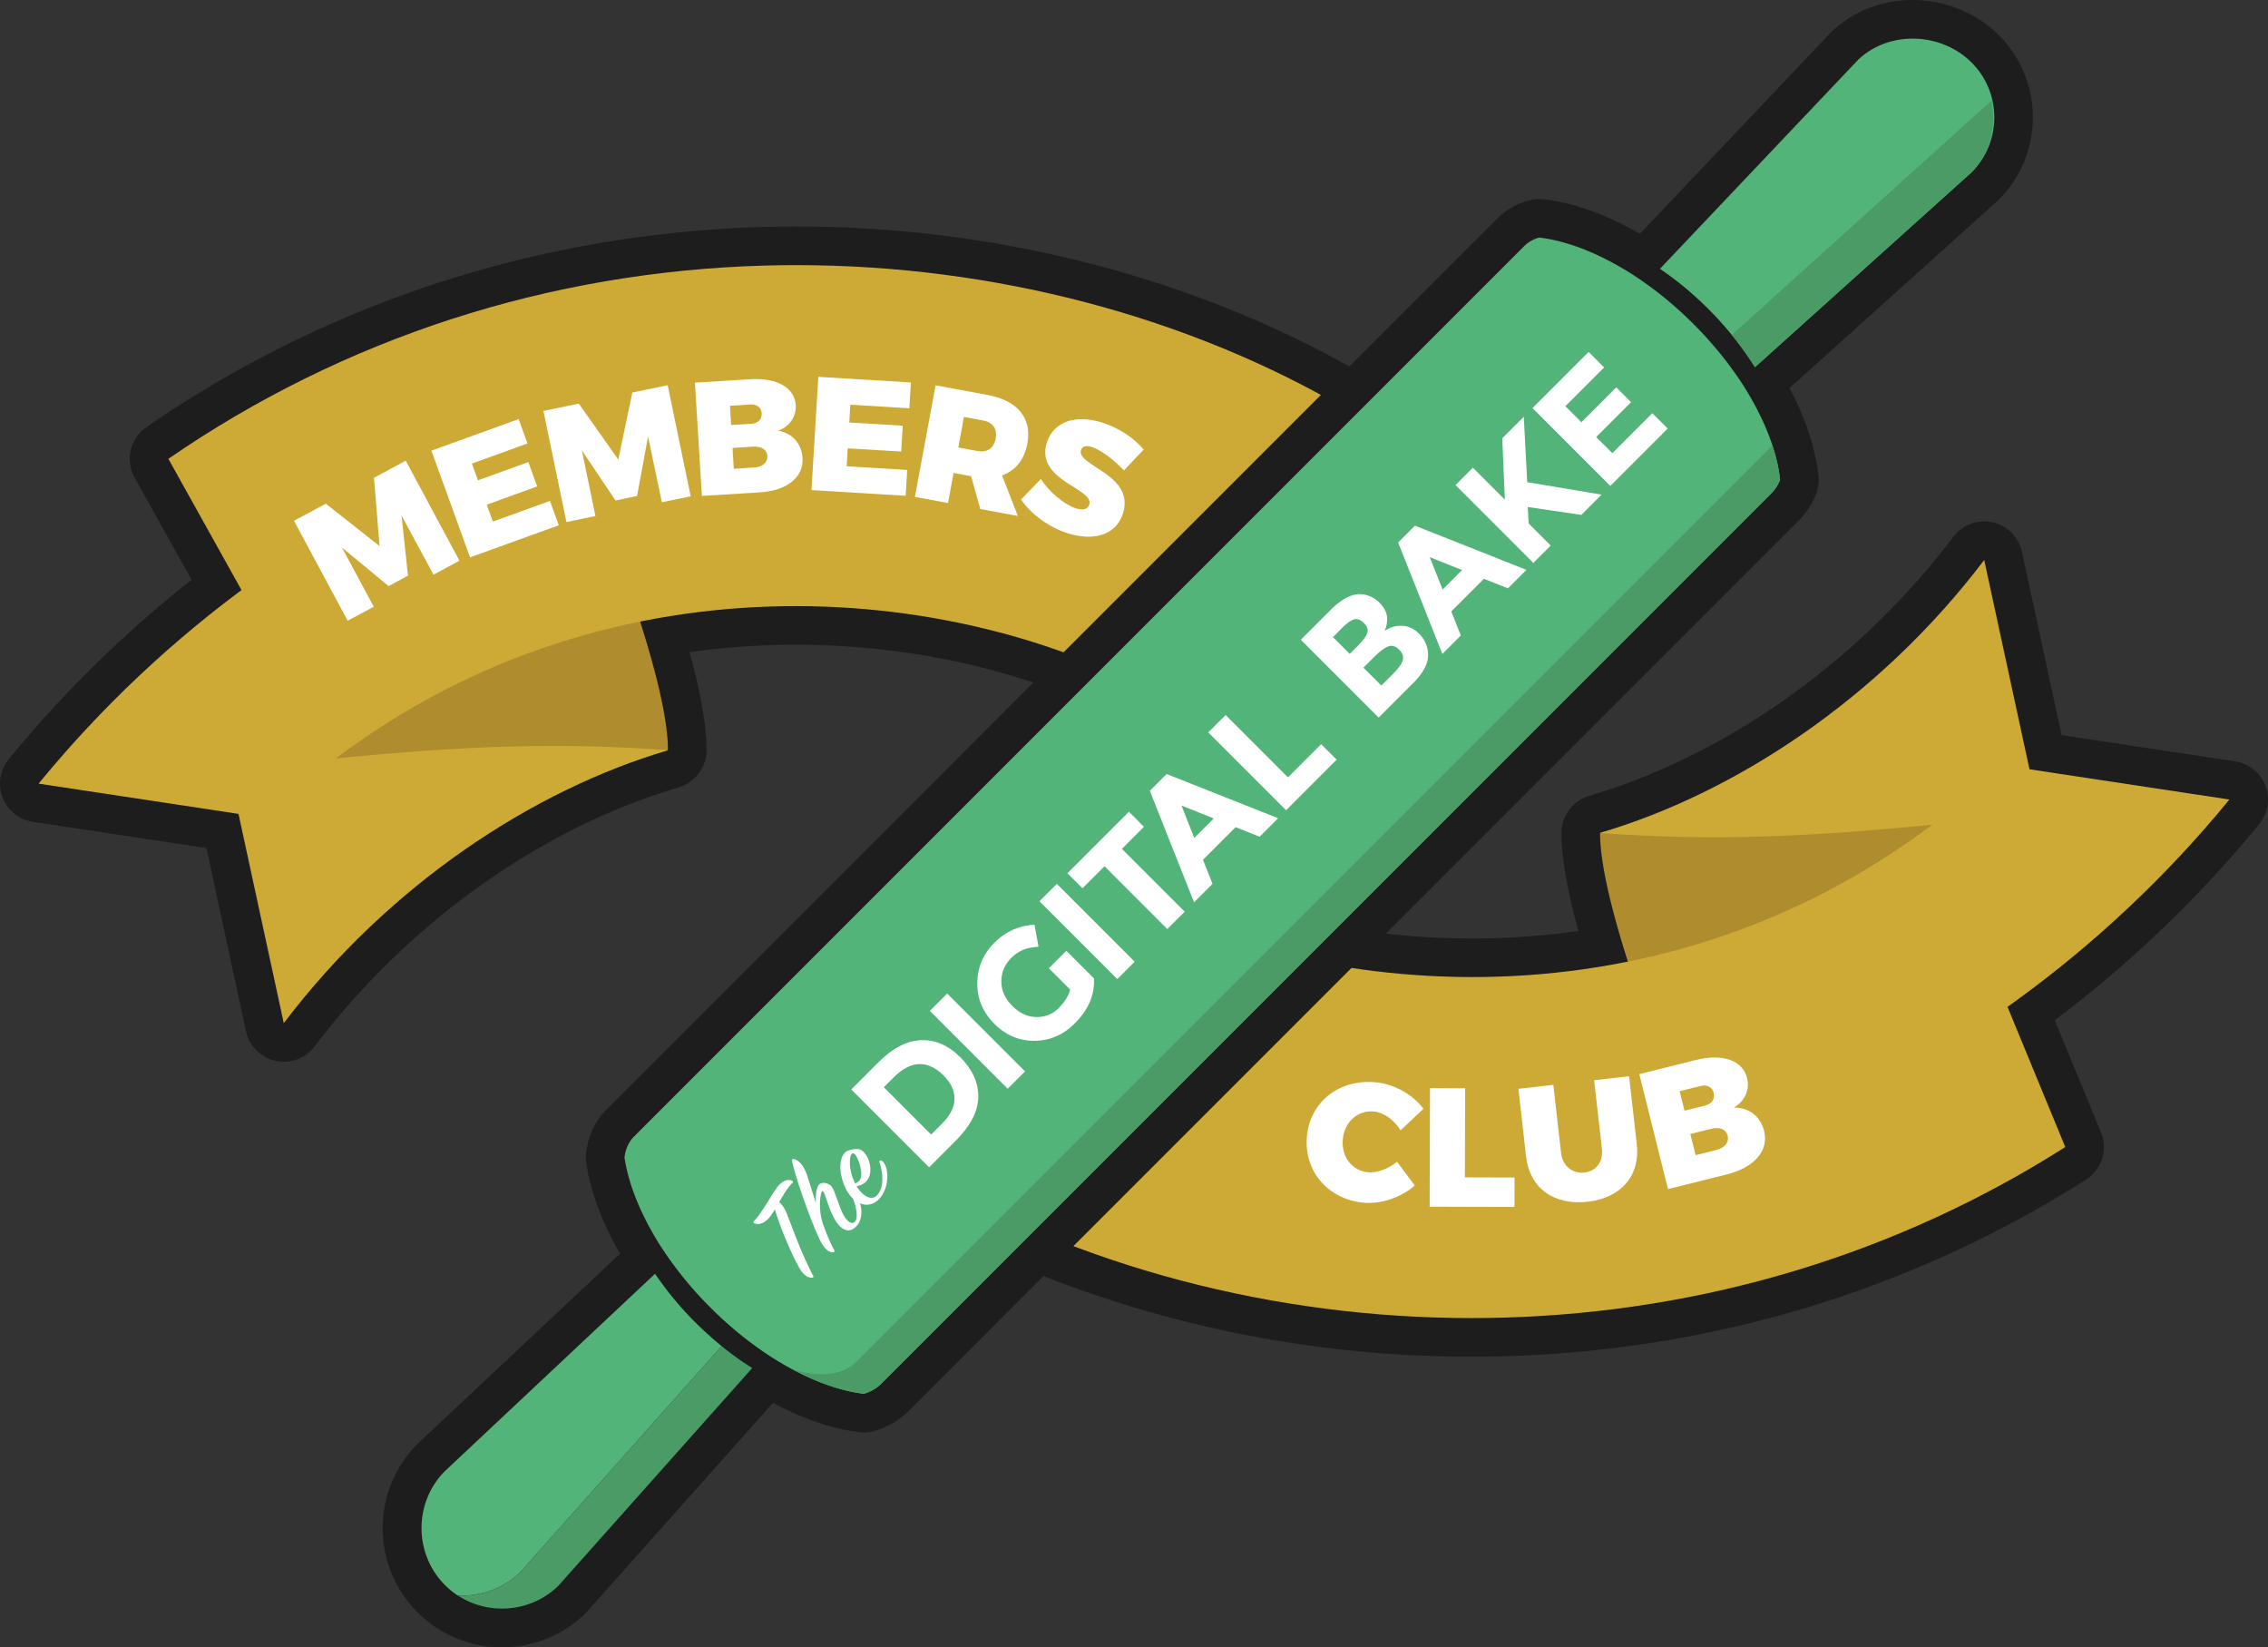 <svg xmlns="http://www.w3.org/2000/svg" viewBox="0 0 3525.32 2559.73"><rect x="0" y="0" width="3525.32" height="2559.73" fill="#333333" stroke="none"/><defs><style>.cls-1{fill:#1d1d1d;}.cls-2{fill:#cdaa35;}.cls-3{fill:#af8d2e;}.cls-4{fill:#fff;}.cls-5{fill:#53b479;}.cls-6{fill:#4b9b67;}</style></defs><title>DB Member Logo Gold -  Border</title><g id="Layer_2" data-name="Layer 2"><g id="Layer_1-2" data-name="Layer 1"><path class="cls-1" d="M2128,587.13c-128.61-75.92-271-134.76-423.23-174.91A1831.38,1831.38,0,0,0,1238,352c-16.89,0-34,.23-50.78.7-172.94,4.81-342.69,33.86-504.52,86.32a1755.48,1755.48,0,0,0-455,224.67,59.77,59.77,0,0,0-18.36,78.62l88.43,158.62a1844.78,1844.78,0,0,0-205.94,189.4c-11.51,12.33-23,25-34.14,37.6-14.88,16.86-29.71,34.3-44.07,51.84A60,60,0,0,0,51,1277.06l269.82,40.82,61.62,284.75a60,60,0,0,0,106.44,23.58c146.44-193,352.68-339.75,565.82-402.56a59.65,59.65,0,0,0,21.75-11.7c.93-.77,1.86-1.58,2.75-2.42a60.19,60.19,0,0,0,19.07-43.87c0-37.4-8.69-87.44-26.48-152.15a1171.4,1171.4,0,0,1,164.94-11.65c203.24,0,402.42,51.5,560.84,145a60,60,0,0,0,82.17-21.17l269.37-456.4A60.05,60.05,0,0,0,2128,587.13Z"/><path class="cls-2" d="M370.72,1264.75l70.37,325.19c164.48-216.79,389.45-362.78,596.66-423.84L887.94,657.75c-277.43,81.76-542.85,249.09-752.3,473.47q-16.74,17.94-33,36.37Q80.78,1192.32,60,1217.74Z"/><path class="cls-3" d="M521.78,1178.63c209-20.61,348.68-24.75,516.5-13,0-129.54-136.44-450.46-136.44-450.46Z"/><path class="cls-2" d="M1238,412q-24.54,0-49.11.68C852.65,422,533.67,525.59,261.7,713L521.43,1179c437-329.53,983.62-274.43,1306.65-83.77L2097.45,638.8C1848.37,491.78,1544.94,412,1238,412Z"/><path class="cls-4" d="M673.82,893,624.19,801.1l9.94,93.47L604,910.76l-72.44-59.9,49.41,92L540.4,964.62,457,809.27l49.42-26.55L590,848.59l-8.73-106.11,49.42-26.55,83.45,155.36Z"/><path class="cls-4" d="M733.52,720.38l9.41,26,78.31-28.33,13.69,37.84-78.3,28.34,9.5,26.26,88.71-32.1,13.7,37.85-137.92,49.9-60-165.83,135.55-49.05,13.69,37.85Z"/><path class="cls-4" d="M1028.76,780.53l-21.42-102.19-17.08,92.43-33.51,6.94-52.38-78L925.54,801.9l-45.08,9.33L844.7,638.55l54.94-11.38,61.42,87,21.84-104.2,54.93-11.38,35.76,172.69Z"/><path class="cls-4" d="M1166.58,589.3c41.18-2.53,68.61,13.17,70.27,40.29,1.1,17.83-9.54,33.35-27.55,39.75,21.88,3.19,36.77,19.92,38.14,42.27,1.85,30.13-24.09,50.88-66.27,53.47L1091,770.62l-10.82-176Zm-30.16,71.16,31.64-1.94c10.3-.64,16.45-7.06,15.88-16.35-.55-9-7.42-14.17-17.72-13.53l-31.63,1.94Zm4.19,68,31.63-2c13.31-.81,21.2-7.85,20.56-18.15-.58-9.54-9.24-15.06-22.55-14.24l-31.63,2Z"/><path class="cls-4" d="M1321.73,628.91l-1.66,27.62,83.12,5-2.43,40.18-83.11-5L1316,724.58l94.17,5.68-2.42,40.18-146.4-8.83,10.62-176,143.88,8.68-2.42,40.17Z"/><path class="cls-4" d="M1509.44,740l-27.21-5.05-8.66,46.75-51.46-9.53,32.15-173.4,80.89,15c46.5,8.62,69.09,35.84,61.8,75.17-4.77,25.72-18.65,42.6-39.42,49.75l24.63,63.15L1523.78,791Zm9.57-39.17c15.33,2.85,25.8-3.91,28.68-19.5,2.8-15.09-4.54-25.15-19.88-28l-29.44-5.46-8.8,47.5Z"/><path class="cls-4" d="M1777.72,698.62,1747,731.08c-14.13-15.33-35.75-32-49.89-36.5-8.39-2.68-14.82-1.56-16.8,4.67-7.87,24.69,84.51,38,65.17,98.68-11.39,35.71-48.45,42.64-86.08,30.64-28.52-9.1-56.47-29.1-72.29-52.36l30.78-31.91c12.59,20.12,37.12,40.09,54.37,45.59,10.55,3.37,18.41,1.91,20.85-5.76,8.1-25.4-84.74-37.32-65.86-96.52,10.32-32.35,44.45-44.18,86.4-30.8C1739.33,665,1763.25,681.06,1777.72,698.62Z"/><path class="cls-1" d="M3521.33,1220.91a60.1,60.1,0,0,0-47-37.79l-269.82-40.82-61.62-284.75A60,60,0,0,0,3036.42,834c-146.44,193-352.67,339.75-565.82,402.57a59.66,59.66,0,0,0-21.37,11.39c-1.06.86-2.1,1.76-3.13,2.72a60.24,60.24,0,0,0-19.06,43.87c0,37.4,8.69,87.44,26.48,152.15a1171.44,1171.44,0,0,1-164.95,11.65c-203.23,0-402.41-51.49-560.83-145a60,60,0,0,0-82.17,21.18l-269.38,456.39a60.08,60.08,0,0,0,21.18,82.17c128.61,75.91,271,134.76,423.23,174.9a1830.94,1830.94,0,0,0,466.73,60.28c16.88,0,34-.24,50.78-.71,161.67-4.5,320.85-30.22,473.1-76.46a1755.23,1755.23,0,0,0,431.19-197.94,59.92,59.92,0,0,0,23.3-73.51l-71.86-174.32a1843.35,1843.35,0,0,0,239.7-215.4c11.53-12.35,23-25,34.13-37.6,14.9-16.88,29.73-34.32,44.08-51.84A60.11,60.11,0,0,0,3521.33,1220.91Z"/><path class="cls-2" d="M3154.59,1195.44l-70.37-325.2C2919.74,1087,2694.78,1233,2487.56,1294.09l149.81,508.34c277.44-81.76,542.85-249.09,752.31-473.47q16.74-17.94,33-36.37,21.84-24.73,42.64-50.14Z"/><path class="cls-3" d="M3003.53,1281.55c-209,20.61-348.67,24.75-516.49,13,0,129.55,136.44,450.46,136.44,450.46Z"/><path class="cls-2" d="M3003.67,1281.38c-436.92,329.36-983.46,274.24-1306.43,83.61l-269.38,456.4c249.09,147,552.52,226.85,859.47,226.85q24.54,0,49.11-.69c314.46-8.75,613.84-99.94,873.78-265.06Z"/><path class="cls-4" d="M2212.59,1723l-35.52,33.53c-9.83-15.92-25.71-27.5-40.85-29.21-24.8-2.8-45.87,15.17-48.91,42.06s13.45,49.37,38.25,52.18c14.1,1.59,32-4.84,46-16.21l27.55,36.95c-22.27,19.16-53.85,29.6-81.52,26.47-55.61-6.28-92-51.12-85.93-105.16,6-53.25,52.25-88,108.9-81.54C2168.22,1685.23,2196.3,1701.1,2212.59,1723Z"/><path class="cls-4" d="M2354.21,1829.84l-.14,45.72-131.88-.41.57-184.16,54.64.17-.42,138.45Z"/><path class="cls-4" d="M2544.19,1778.15c5.52,48.55-24.11,83.38-76.31,89.31-52.47,6-90.19-21.22-95.71-69.77l-12-105.72,54.3-6.17,12,105.72c2.4,21.14,18.24,32.56,36.51,30.49,18-2,29.35-16.29,26.92-37.69l-12-105.72,54.3-6.17Z"/><path class="cls-4" d="M2635.77,1647.22c41.8-10.44,72.95.46,79.82,28,4.52,18.1-3.45,36.06-20.72,46.06,23.07-.88,41.54,13.46,47.21,36.14,7.63,30.59-15.06,56.83-57.88,67.53l-91.5,22.84-44.61-178.67ZM2618.35,1726l32.11-8c10.45-2.61,15.55-10.38,13.2-19.81-2.29-9.18-10.32-13.13-20.77-10.52l-32.11,8Zm17.25,69.07,32.11-8c13.51-3.37,20.27-12.1,17.66-22.55-2.42-9.68-12.36-13.7-25.87-10.33l-32.11,8Z"/><path class="cls-1" d="M3107.08,54.81C3072.25,20,3023.38,0,2973,0c-47.08,0-91.38,17.07-124.79,48.08-.92.87-1.83,1.77-2.67,2.65L2549,363.35A498.66,498.66,0,0,0,2497,337l-.42-.18c-9.81-4.16-18.11-7.41-26.08-10.21-8.63-3.05-17.57-5.82-27.32-8.48l-.44-.12a311.1,311.1,0,0,0-43.22-8.39,60.94,60.94,0,0,0-7-.41,60.1,60.1,0,0,0-16.39,2.28,111.69,111.69,0,0,0-49.2,28.45L943.08,1723.69c-17.36,17.37-28.08,39.67-31.84,66.3a60.14,60.14,0,0,0,.07,17.21,320.12,320.12,0,0,0,7.27,34.89l.1.36c2.66,9.76,5.44,18.72,8.48,27.34,2.82,8,6.08,16.33,10.21,26.08l.2.47a496.54,496.54,0,0,0,26.23,51.84l-313.13,294c-.44.42-.88.84-1.38,1.34a185.14,185.14,0,0,0,131.07,316.25h0a184.36,184.36,0,0,0,129.19-52.22c1.05-1,2.07-2.09,3-3.13l289-324.52c3.32,1.79,6.63,3.54,9.93,5.22l.91.47c3,1.55,5.88,3,8.64,4.29l.2.1c2.46,1.19,5.07,2.42,8,3.78l1.91.88c3.11,1.41,5.76,2.59,8.33,3.7l.4.17c10.19,4.32,18.26,7.48,26.13,10.24,6.62,2.32,13.54,4.54,20.56,6.57,2.23.65,4.46,1.27,6.7,1.88l.45.12a317.85,317.85,0,0,0,36.19,7.46c1.79.25,3.57.49,5.32.71a60,60,0,0,0,24.08-1.9,121.19,121.19,0,0,0,52.8-30.81L2795.91,809a120.33,120.33,0,0,0,26.81-41,60.23,60.23,0,0,0,3.89-28.42c-.66-6.28-1.59-12.83-2.77-19.47l-.06-.35c-.3-1.71-.62-3.41-1-5.15,0-.09-.11-.56-.11-.56-.32-1.6-.64-3.2-1-4.79l-.26-1.17c-.3-1.4-.61-2.8-.92-4.12q-.18-.82-.39-1.65l-.35-1.5c-.18-.75-.36-1.5-.55-2.26-.44-1.78-.9-3.55-1.38-5.39a3.18,3.18,0,0,1-.09-.33c-.74-2.7-1.54-5.51-2.52-8.84l-.45-1.5c-1.81-6-3.61-11.59-5.49-16.94-2.78-7.93-5.95-16-10.25-26.18l-.18-.42c-5.16-11.94-11-23.94-17.35-35.9l322.81-290.36c.84-.76,1.67-1.55,2.47-2.35l.25-.25C3177.44,239.66,3177.44,125.17,3107.08,54.81Z"/><path class="cls-5" d="M2766.94,745.82a247,247,0,0,0-7.05-37.3q-3.18-11.71-7.19-23.19c-2.68-7.65-5.72-15.17-8.88-22.64a464.11,464.11,0,0,0-48.26-84.63c-9.45-13.27-19.44-26.18-30.06-38.57-5.3-6.19-10.66-12.35-16.2-18.35s-11.22-11.86-17-17.63-11.64-11.44-17.64-17-12.14-10.91-18.35-16.19c-12.4-10.61-25.3-20.61-38.58-30.05A465.49,465.49,0,0,0,2473.11,392c-7.47-3.16-15-6.18-22.64-8.87s-15.38-5.06-23.19-7.19a250.91,250.91,0,0,0-34.83-6.79,52.28,52.28,0,0,0-23.16,13.16L985.5,1766.12c-8.19,8.19-13,19.19-14.84,32.25a255.9,255.9,0,0,0,5.91,28.31c2.12,7.81,4.49,15.55,7.19,23.19s5.71,15.17,8.87,22.64a465.49,465.49,0,0,0,48.25,84.62c9.44,13.29,19.44,26.19,30,38.58,5.28,6.21,10.66,12.35,16.19,18.35s11.22,11.86,17,17.64,11.64,11.45,17.63,17,12.16,10.9,18.35,16.21c12.39,10.61,25.3,20.6,38.57,30.05a464.11,464.11,0,0,0,84.63,48.26c7.47,3.17,15,6.2,22.64,8.88s15.38,5.07,23.19,7.19a250.93,250.93,0,0,0,33.55,6.62,61.81,61.81,0,0,0,27-15.6L2753.48,766.53A60.48,60.48,0,0,0,2766.94,745.82Z"/><path class="cls-5" d="M2889.07,92,2580.18,417.7c5.59,3.77,11.06,7.71,16.48,11.72,7,5.16,13.81,10.45,20.5,15.94q20,16.54,38.42,34.87c12.16,12.3,23.85,25.07,34.85,38.44,5.49,6.69,10.78,13.55,16,20.5s10.18,14,14.9,21.29q3.31,5,6.5,10.16l336.87-303c46.94-46.94,46.94-123.43,0-170.36S2937.75,46.82,2889.07,92Z"/><path class="cls-6" d="M2759.89,708.52q-2.23-8.21-4.87-16.31L1331.46,2115.77c-21.46,21.47-56.93,25.11-100,12.06q15.6,8.36,31.82,15.39c7.47,3.17,15,6.2,22.64,8.88s15.38,5.07,23.19,7.19a250.93,250.93,0,0,0,33.55,6.62,61.81,61.81,0,0,0,27-15.6L2751.93,768.08a61.32,61.32,0,0,0,14.77-24.32A249.11,249.11,0,0,0,2759.89,708.52Z"/><path class="cls-4" d="M1431.49,1616.4q33.13-1.47,61.36,26.74t27.78,61.53q-.44,33.33-35.05,67.94L1444.21,1814l-121-121,42.75-42.75Q1398.34,1617.87,1431.49,1616.4Zm52.1,91.73q.6-19.29-17.23-37.12T1429,1653.53q-19.56.35-40.16,20.94l-15.06,15.06,73.57,73.56,17.13-17.14Q1483,1727.44,1483.59,1708.13Z"/><path class="cls-4" d="M1445.32,1570.9l27-27,121,121-27,27Z"/><path class="cls-4" d="M1630.32,1504.63l27.18-27.18,42.92,42.93q2.08,38.08-29.77,69.92-26.65,26.67-62.4,27.09t-62.65-26.48q-26.91-26.91-26.49-63.35t26.49-62.48q26-26.05,62.39-28.13l6.24,34.27q-15.24,1-24.76,5.19a57,57,0,0,0-17.48,12.12q-15.4,15.4-15.49,36.43t17,38.17q17.13,17.13,37.56,17.31t34.44-13.85q14-14,18-28.73Z"/><path class="cls-4" d="M1615.71,1400.5l27-27,121,121-27,27Z"/><path class="cls-4" d="M1743.84,1319.1l97.62,97.62-27,27-97.62-97.62-34.27,34.27L1659.2,1357l95.55-95.55,23.36,23.37Z"/><path class="cls-4" d="M1957.94,1300.25l-37.39-14.89-50.71,50.71,14.89,37.39L1856,1402.19l-68.71-173.26,26.13-26.13,173.26,68.71Zm-121.51-48.47,19.91,50.37,30.29-30.29Z"/><path class="cls-4" d="M1999.07,1259.11l-121-121,27-27,96.93,96.92,51.57-51.58,24.06,24.06Z"/><path class="cls-4" d="M2196,1062.14l-53,53-121-121L2069.17,947q12.28-12.28,24.15-18.26t21.37-5.45q17.49,1.21,29.25,13,14.2,14.19,11.95,30.29a46.82,46.82,0,0,1-1.3,7.36c-.4,1.21-1.18,3.32-2.34,6.31q13.68-8.82,28-7.78T2206.08,985a46,46,0,0,1,13.67,31Q2221,1037.23,2196,1062.14Zm-98-46,12.8-12.8q11.25-11.25,14.28-19.13t-5-15.92q-8-8.06-15.66-5.63T2084.92,977l-13,13Zm49.15,49.16,18.52-18.52q11.6-11.6,14.54-20.25t-5.45-17q-8.4-8.4-17.22-4.93t-22.33,17l-15.93,15.92Z"/><path class="cls-4" d="M2343.91,914.28l-37.39-14.89-50.71,50.72,14.88,37.38L2242,1016.23,2173.25,843l26.13-26.14,173.26,68.72ZM2222.4,865.81l19.91,50.37,30.29-30.29Z"/><path class="cls-4" d="M2262.43,753.78l27-27,49.67,49.67-4-95.37,33.41-33.4,5.36,101.6q14.89,2.43,55.3,9.26t60.32,10.12L2458,800.17l-83.25-12.29,1.38,25.61,34.27,34.27-27,27Z"/><path class="cls-4" d="M2469.32,546.89,2493.38,571l-60.23,60.23,24.92,24.93,54.18-54.18,23,23-54.18,54.18,25.1,25.1,62.14-62.14L2592.21,666l-89.14,89.14-121-121Z"/><path class="cls-4" d="M1197.29,1890.24c-7.78,10-17.16,14-24.65,10.83-1.87-.73-2.14-2.06-.63-3.55,13.16-13.51,29.56-45.47,37.59-54.46,5.83-6.69,12.75-11.38,21.11-8.55,1.7.6,2.73,2,.82,4-7.43,7.28-14.32,18.87-20.52,29.64,4,3.08,8.44,8.67,12.76,19.68,9.6,24.46,20.87,57.18,40.06,94.56,1.08,2,.41,2.81-1.67,3-4,.52-10.5-1.58-16.54-10.17-10.22-14.81-30.88-61.66-41.23-95.81A106.83,106.83,0,0,1,1197.29,1890.24Z"/><path class="cls-4" d="M1332.52,1904c-11.35,13.64-24.09,8.82-34.17-7.8-11.3-18.46-16.45-46.64-20.07-45.26-3.19,1.2-6.86,28.09.73,50.34,4.73,13.81,11.1,29.28,17.77,41.41.92,1.87.3,3.27-1.65,3.3-5.08.17-10.84-2.15-17.75-13.66-11.52-19.19-40.61-100.51-46.08-127.31-.74-3.08.78-4.57,3.4-3.76,6.47,1.8,14.18,9,19.29,23.72,3.25,9.3,9.25,28.85,14.33,44.88-1-12.06.7-25,4.84-29,5.24-5,17.54-3.26,22.32,7.85,4.17,9.51,9.55,27.17,14.89,37.93,6.05,11.89,14.36,17.43,19,11.15,5.21-6.93.94-25.59-5.27-39.27a2,2,0,0,1,2.27-3.06c2.46.67,5.87,3.51,8.72,10C1340.6,1877.79,1340.48,1894.45,1332.52,1904Z"/><path class="cls-4" d="M1363.32,1857.4c11.86-12.94,8.72-35.6,3.81-51.5-.63-1.89.45-3.19,2.46-2.63,1.84.43,6,4.7,7.77,11.14,4.24,15.06,1.31,33.78-8.92,46.42-16.83,20.9-43.08,11.17-55.25-16.81s-6.85-51.57,4.61-55.78a39.4,39.4,0,0,1,16.41-2.56c6.33.32,15.16,9.86,17.77,23.56,3.13,16.07-1.69,30.46-20.4,34.14C1342.2,1861,1355.68,1865.61,1363.32,1857.4Zm-26.15-44.54c-2.5-10.87-8-21.47-11.66-20.68-5.59,1.12-7.06,22.7,2,43.17.57,1.29,1.14,2.59,1.68,3.59C1340.87,1835.17,1339.42,1822.7,1337.17,1812.86Z"/><path class="cls-6" d="M3095.18,156.58,2691.86,520.43q7.47,9.21,14.54,18.76c5.16,6.95,10.17,14,14.9,21.29q3.32,5,6.5,10.16L3064.28,268A120.53,120.53,0,0,0,3095.18,156.58Z"/><path class="cls-5" d="M810.28,2441.51l311.43-349.7c-.81-.66-1.63-1.31-2.44-2-13.37-11-26.14-22.69-38.44-34.85s-23.84-25.07-34.87-38.42c-5.49-6.69-10.78-13.55-15.94-20.5-4-5.47-8-11-11.83-16.64L691.71,2285.91c-48.67,48.67-48.67,128.64,0,177.32a123.55,123.55,0,0,0,19.83,16.11A130.23,130.23,0,0,0,810.28,2441.51Z"/><path class="cls-6" d="M1139.77,2105.78q-9.16-6.81-18.06-14l-311.43,349.7a130.23,130.23,0,0,1-98.74,37.83c48.07,31.46,113.63,26.51,156.2-14.86l301.5-338.55c-2.74-1.73-5.47-3.47-8.18-5.25C1153.8,2116,1146.72,2110.94,1139.77,2105.78Z"/></g></g></svg>